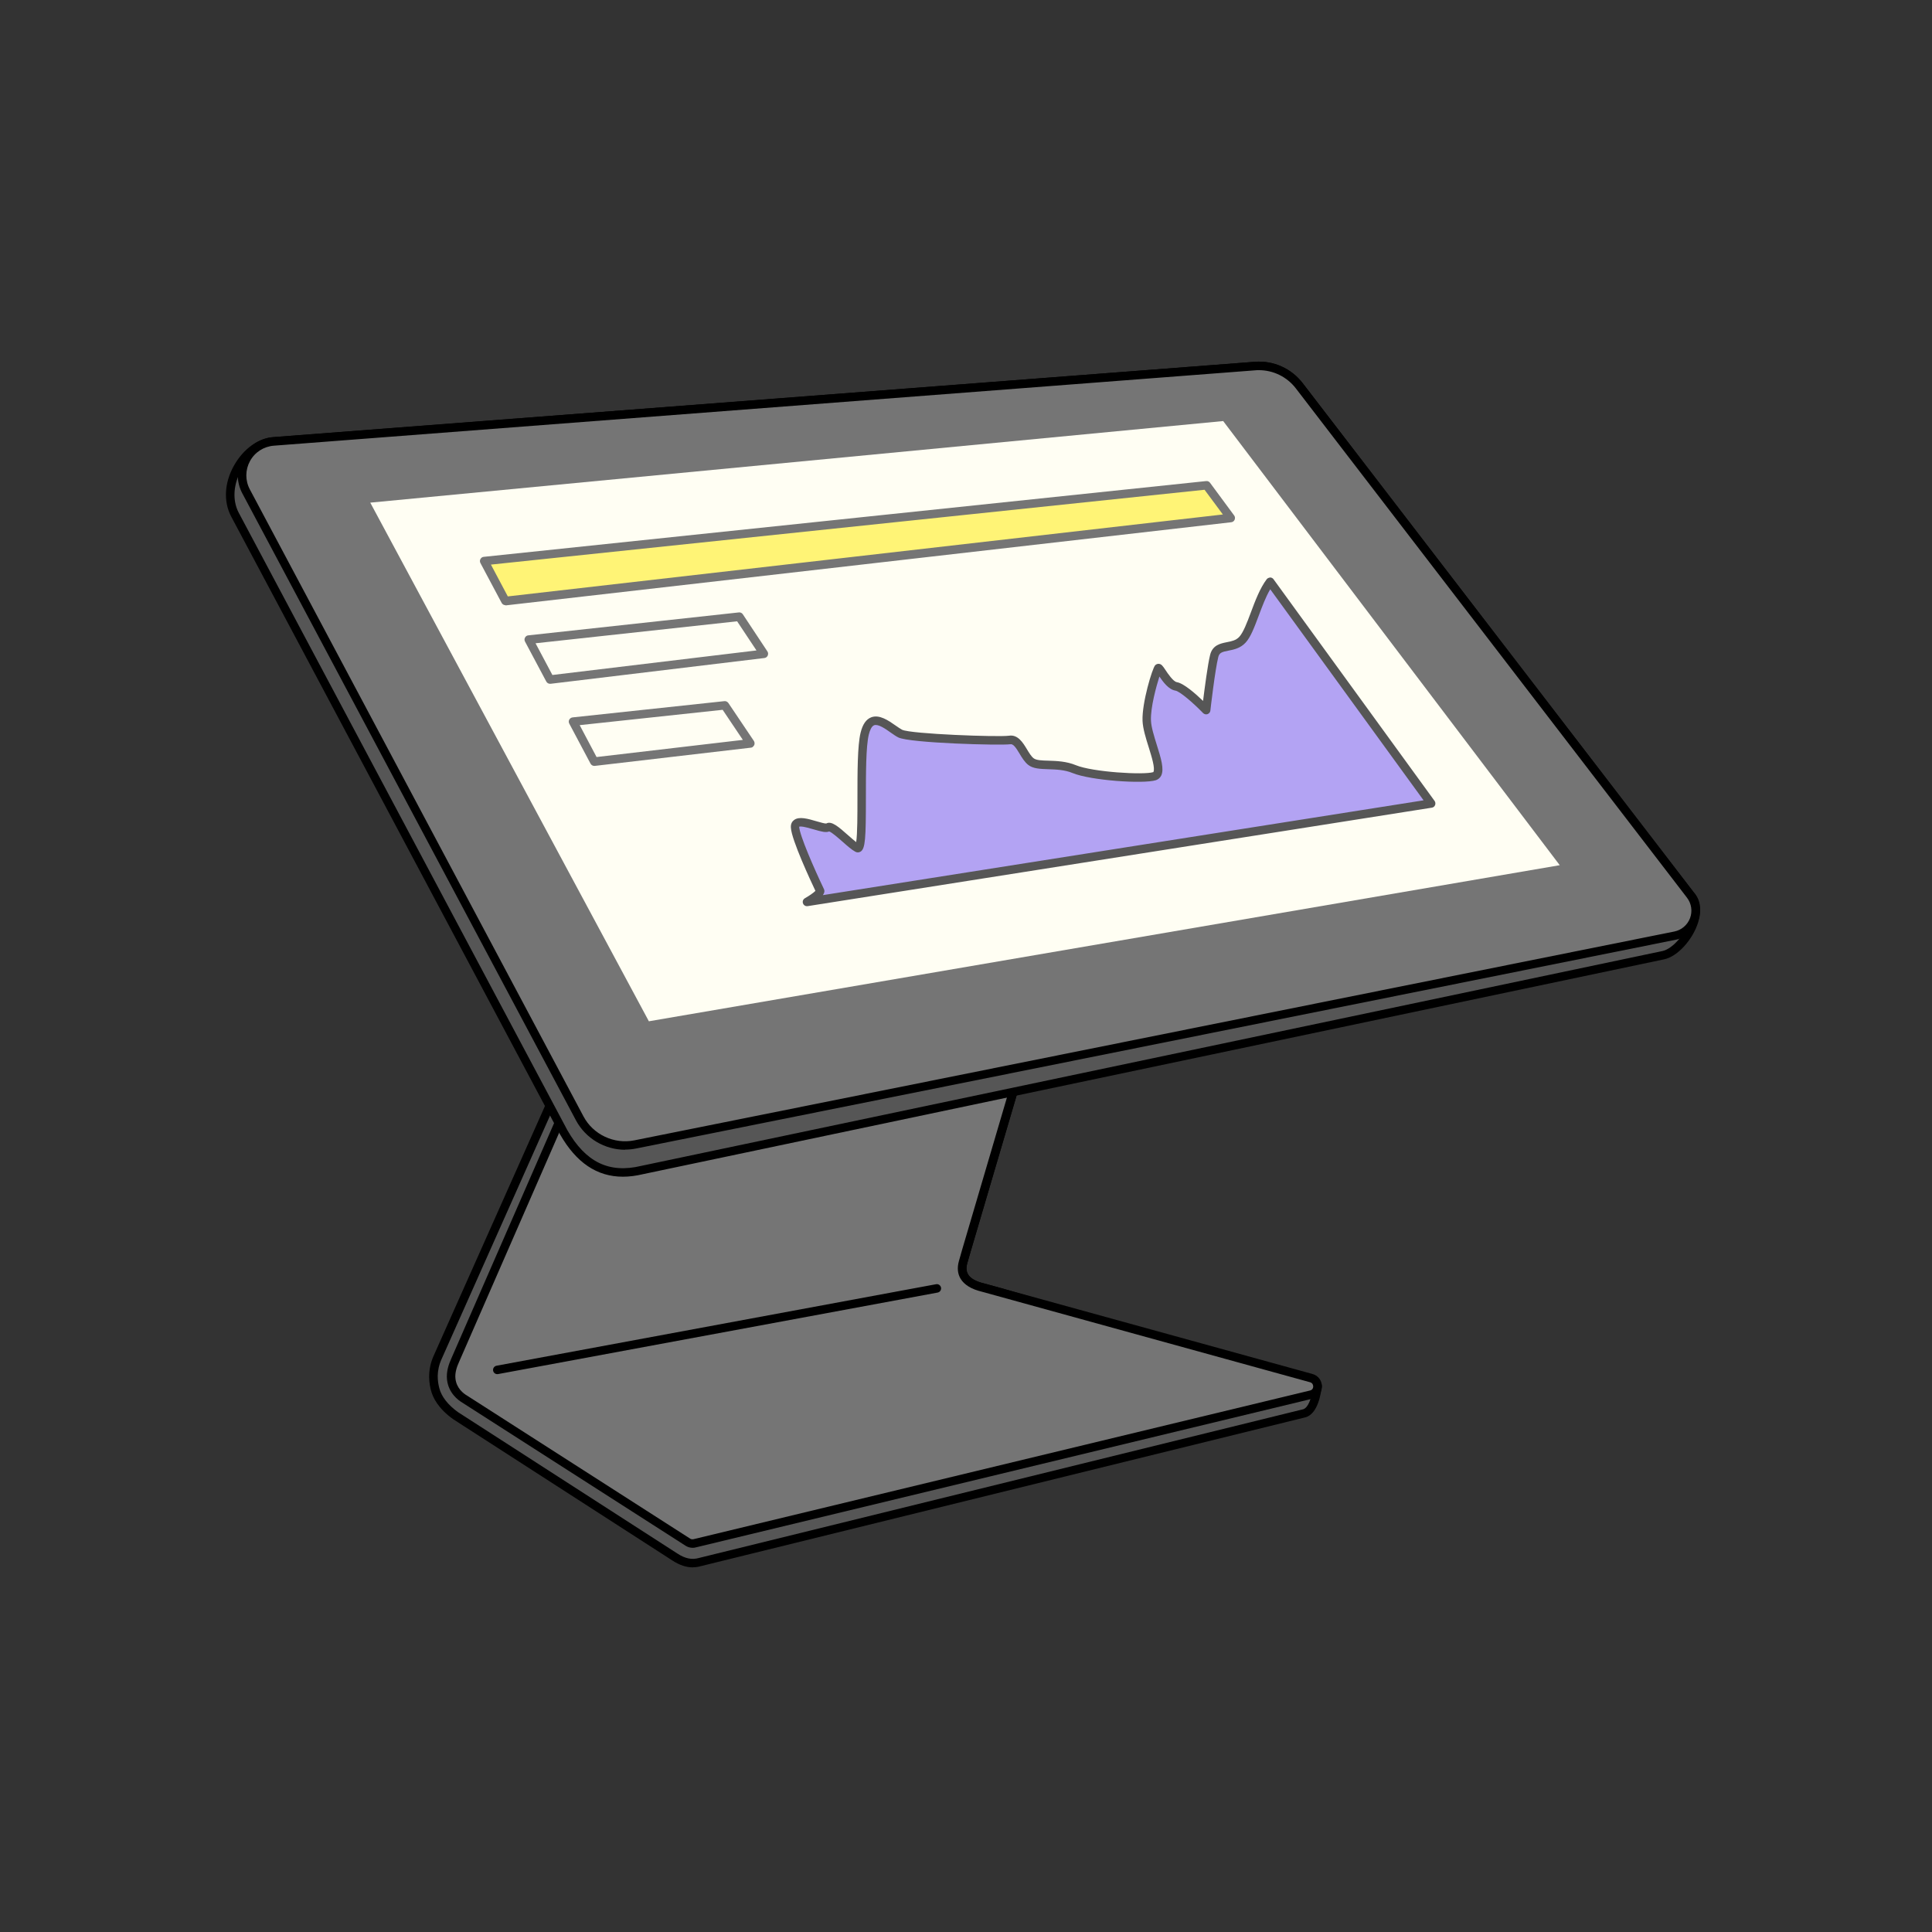 <svg width="96" height="96" viewBox="0 0 96 96" fill="none" xmlns="http://www.w3.org/2000/svg">
<rect x="0" y="0" width="96" height="96" fill="#333333" stroke="none"/>
<path d="M64.813 70.228L34.785 77.616C34.293 77.76 33.87 77.582 33.543 77.366L22.648 70.343C22.043 69.919 21.733 69.44 21.628 69.025C21.539 68.669 21.45 68.106 21.755 67.441L27.321 54.949L50.572 53.522L48.039 62.12C47.963 62.375 47.92 62.523 47.869 62.714C47.717 63.256 47.916 63.751 48.861 63.976L49.737 64.217L65.483 68.877C65.432 69.237 65.3 70.084 64.822 70.224L64.813 70.228Z" fill="#565656"/>
<path d="M34.426 77.882C34.1 77.882 33.77 77.772 33.422 77.548L22.527 70.525C21.778 69.995 21.507 69.449 21.413 69.08C21.358 68.856 21.185 68.169 21.553 67.356L27.119 54.868C27.153 54.796 27.221 54.75 27.301 54.741L50.548 53.314C50.616 53.305 50.684 53.339 50.726 53.394C50.769 53.449 50.781 53.521 50.764 53.585L48.231 62.184C48.155 62.438 48.117 62.586 48.062 62.773C48.003 62.993 48.015 63.171 48.1 63.319C48.219 63.523 48.49 63.675 48.896 63.772L49.782 64.014L65.531 68.673C65.633 68.703 65.696 68.8 65.679 68.906C65.633 69.237 65.497 70.241 64.87 70.427H64.862L34.833 77.819C34.697 77.857 34.562 77.878 34.426 77.878V77.882ZM27.454 55.156L21.943 67.53C21.668 68.14 21.744 68.644 21.828 68.974C21.934 69.398 22.269 69.821 22.765 70.173L33.655 77.192C34.041 77.446 34.38 77.514 34.723 77.416L64.756 70.025C64.883 69.987 65.103 69.8 65.235 69.034L49.667 64.429L48.795 64.188C48.278 64.065 47.918 63.844 47.736 63.539C47.587 63.289 47.562 62.997 47.655 62.663C47.71 62.472 47.748 62.324 47.825 62.065L50.273 53.754L27.454 55.156Z" fill="black"/>
<path d="M65.146 69.3L34.511 76.688C34.397 76.713 34.278 76.688 34.185 76.633L23.082 69.516C22.786 69.338 22.472 69.012 22.422 68.521C22.383 68.182 22.498 67.86 22.616 67.593L28.759 53.525H50.561L48.028 62.124C47.952 62.379 47.909 62.527 47.859 62.718C47.706 63.26 47.905 63.755 48.85 63.98L49.727 64.221L65.158 68.478C65.582 68.597 65.573 69.198 65.146 69.3Z" fill="#757575"/>
<path d="M34.415 76.909C34.292 76.909 34.174 76.875 34.072 76.811L22.97 69.695C22.77 69.576 22.283 69.221 22.211 68.547C22.169 68.149 22.3 67.784 22.423 67.509L28.565 53.441C28.599 53.365 28.675 53.315 28.76 53.315H50.563C50.63 53.315 50.694 53.344 50.732 53.399C50.77 53.454 50.783 53.522 50.766 53.586L48.233 62.185C48.157 62.439 48.118 62.587 48.063 62.773C48.004 62.994 48.017 63.172 48.102 63.32C48.22 63.523 48.491 63.676 48.898 63.773L65.215 68.272C65.503 68.352 65.689 68.602 65.685 68.899C65.681 69.191 65.482 69.437 65.198 69.504L34.563 76.892C34.517 76.905 34.466 76.909 34.419 76.909H34.415ZM28.896 53.738L22.808 67.679C22.707 67.903 22.597 68.204 22.631 68.5C22.681 68.983 23.037 69.246 23.19 69.335L34.297 76.456C34.343 76.485 34.402 76.494 34.462 76.481L65.092 69.094C65.24 69.06 65.253 68.933 65.253 68.894C65.253 68.814 65.215 68.716 65.096 68.683L48.788 64.184C48.271 64.061 47.911 63.841 47.729 63.536C47.581 63.286 47.555 62.994 47.648 62.659C47.703 62.468 47.742 62.32 47.818 62.062L50.27 53.734H28.891L28.896 53.738Z" fill="black"/>
<path d="M24.711 68.281C24.609 68.281 24.52 68.209 24.503 68.107C24.482 67.993 24.559 67.883 24.673 67.862L46.514 63.812C46.628 63.791 46.738 63.867 46.759 63.982C46.781 64.096 46.704 64.206 46.59 64.227L24.749 68.277C24.749 68.277 24.724 68.277 24.711 68.277V68.281Z" fill="black"/>
<path d="M82.65 47.464L31.911 58.135C30.051 58.584 28.853 57.737 28.006 56.254L11.671 25.564C10.884 24.065 12.226 22.015 13.599 21.934L62.355 18.189C63.211 18.122 64.041 18.494 64.566 19.177L83.992 44.469C84.835 45.363 83.569 47.278 82.645 47.464H82.65Z" fill="#565656"/>
<path d="M30.953 58.47C29.661 58.47 28.628 57.771 27.823 56.356L11.485 25.662C11.095 24.921 11.15 23.976 11.629 23.129C12.094 22.303 12.844 21.765 13.585 21.718L62.342 17.978C63.269 17.902 64.167 18.304 64.735 19.045L84.161 44.338C84.492 44.686 84.572 45.228 84.377 45.842C84.098 46.719 83.339 47.537 82.691 47.668L31.953 58.343C31.601 58.427 31.271 58.47 30.949 58.47H30.953ZM62.553 18.393C62.494 18.393 62.435 18.393 62.371 18.401L13.611 22.146C13.018 22.18 12.387 22.65 11.997 23.341C11.59 24.061 11.54 24.853 11.857 25.467L28.191 56.157C29.102 57.749 30.267 58.317 31.86 57.932L82.602 47.257C83.094 47.16 83.746 46.427 83.971 45.715C84.076 45.389 84.136 44.931 83.835 44.614L64.396 19.304C63.951 18.724 63.273 18.393 62.549 18.393H62.553Z" fill="black"/>
<path d="M83.236 46.49L31.553 56.873C30.452 57.093 29.338 56.568 28.808 55.576L12.229 24.421C11.652 23.34 12.377 22.027 13.593 21.934L62.353 18.189C63.209 18.122 64.039 18.494 64.564 19.177L83.99 44.469C84.562 45.215 84.156 46.304 83.232 46.49H83.236Z" fill="#757575"/>
<path d="M31.062 57.131C30.058 57.131 29.105 56.576 28.622 55.674L12.042 24.518C11.737 23.946 11.741 23.269 12.055 22.705C12.364 22.138 12.936 21.773 13.58 21.723L62.34 17.978C63.268 17.902 64.166 18.304 64.733 19.045L84.159 44.338C84.473 44.745 84.553 45.279 84.371 45.762C84.189 46.245 83.782 46.592 83.274 46.694L31.591 57.072C31.413 57.106 31.235 57.123 31.057 57.123L31.062 57.131ZM62.552 18.393C62.492 18.393 62.433 18.393 62.37 18.401L13.609 22.146C13.11 22.184 12.665 22.468 12.423 22.909C12.182 23.349 12.178 23.874 12.415 24.319L28.994 55.475C29.473 56.377 30.511 56.864 31.511 56.665L83.194 46.287C83.554 46.215 83.846 45.965 83.977 45.622C84.105 45.279 84.049 44.898 83.825 44.605L64.394 19.304C63.95 18.724 63.272 18.393 62.548 18.393H62.552Z" fill="black"/>
<path d="M77.503 42.991L32.242 50.747L18.398 24.976L60.779 20.922L77.503 42.991Z" fill="#FFFEF3"/>
<path d="M61.157 25.734L25.117 29.86L24.062 27.877L59.958 24.111L61.157 25.734Z" fill="#FFF476"/>
<path d="M25.114 30.071C25.038 30.071 24.966 30.029 24.928 29.961L23.873 27.979C23.839 27.915 23.839 27.843 23.873 27.78C23.907 27.716 23.966 27.674 24.038 27.669L59.934 23.904C60.01 23.895 60.082 23.929 60.125 23.988L61.323 25.611C61.37 25.67 61.378 25.75 61.349 25.823C61.319 25.895 61.256 25.941 61.179 25.95L25.14 30.08C25.14 30.08 25.123 30.08 25.114 30.08V30.071ZM24.394 28.055L25.233 29.635L60.764 25.564L59.853 24.336L24.39 28.055H24.394Z" fill="#757575"/>
<path d="M27.329 33.977C27.253 33.977 27.181 33.934 27.143 33.862L26.088 31.88C26.054 31.816 26.054 31.744 26.088 31.681C26.122 31.617 26.181 31.575 26.253 31.57L36.712 30.431C36.788 30.422 36.868 30.456 36.911 30.524L38.131 32.367C38.173 32.426 38.177 32.507 38.148 32.574C38.118 32.642 38.055 32.689 37.983 32.697L27.359 33.977C27.359 33.977 27.342 33.977 27.333 33.977H27.329ZM26.609 31.96L27.448 33.54L37.589 32.32L36.627 30.872L26.609 31.964V31.96Z" fill="#757575"/>
<path d="M37.458 37.058C37.458 37.058 37.467 37.041 37.471 37.032C37.479 37.015 37.488 36.998 37.492 36.981C37.492 36.973 37.492 36.964 37.492 36.952C37.492 36.939 37.496 36.922 37.492 36.909C37.492 36.909 37.492 36.901 37.492 36.897C37.492 36.888 37.488 36.88 37.483 36.876C37.479 36.854 37.471 36.837 37.462 36.82L36.191 34.931C36.141 34.859 36.052 34.825 35.971 34.842L28.452 35.647C28.38 35.656 28.321 35.698 28.287 35.757C28.253 35.821 28.253 35.893 28.287 35.956L29.342 37.943C29.38 38.015 29.452 38.057 29.528 38.057C29.537 38.057 29.545 38.057 29.554 38.057L37.314 37.151C37.348 37.151 37.377 37.134 37.403 37.117C37.407 37.117 37.411 37.108 37.416 37.1C37.428 37.087 37.445 37.075 37.454 37.058H37.458ZM28.804 36.032L35.908 35.27L36.912 36.765L29.643 37.617L28.804 36.032Z" fill="#757575"/>
<path fill-rule="evenodd" clip-rule="evenodd" d="M40.745 44.255C40.745 44.255 39.547 41.747 39.509 41.111C39.47 40.476 40.885 41.251 41.131 41.111C41.377 40.972 42.203 41.925 42.605 42.136C43.008 42.348 42.652 37.761 42.969 36.456C43.287 35.151 44.24 36.21 44.736 36.456C45.231 36.702 49.679 36.842 50.17 36.774C50.662 36.706 50.84 37.545 51.23 37.85C51.619 38.155 52.534 37.875 53.381 38.227C54.229 38.578 56.804 38.752 57.372 38.578C57.939 38.405 57.02 36.736 56.982 35.821C56.944 34.906 57.49 33.283 57.554 33.211C57.617 33.139 58.02 34.046 58.443 34.118C58.867 34.19 59.939 35.295 59.939 35.295C59.939 35.295 60.176 33.249 60.337 32.601C60.498 31.953 61.264 32.309 61.739 31.801C62.213 31.292 62.493 29.742 63.116 28.916L71.117 39.93L40.102 44.826C40.102 44.826 40.822 44.416 40.75 44.263L40.745 44.255Z" fill="#B3A3F3"/>
<path d="M40.099 45.029C40.01 45.029 39.929 44.974 39.9 44.889C39.866 44.792 39.904 44.686 39.993 44.635C40.209 44.513 40.433 44.356 40.518 44.267C40.289 43.784 39.332 41.738 39.298 41.124C39.285 40.92 39.374 40.81 39.451 40.751C39.7 40.552 40.145 40.683 40.577 40.81C40.743 40.857 40.988 40.929 41.056 40.92C41.314 40.772 41.666 41.081 42.153 41.513C42.289 41.632 42.428 41.755 42.543 41.844C42.606 41.446 42.606 40.463 42.606 39.645C42.606 38.366 42.606 37.049 42.763 36.405C42.865 35.99 43.038 35.74 43.293 35.642C43.699 35.49 44.148 35.803 44.504 36.053C44.627 36.138 44.741 36.218 44.826 36.261C45.254 36.473 49.608 36.633 50.138 36.557C50.578 36.489 50.828 36.9 51.028 37.231C51.133 37.404 51.239 37.582 51.358 37.676C51.493 37.782 51.777 37.79 52.108 37.798C52.502 37.811 52.993 37.828 53.463 38.023C54.285 38.362 56.822 38.519 57.309 38.366C57.411 38.188 57.221 37.591 57.085 37.15C56.937 36.684 56.788 36.202 56.772 35.816C56.738 34.914 57.259 33.207 57.398 33.058C57.441 33.012 57.517 32.978 57.581 32.986C57.712 32.995 57.775 33.088 57.911 33.291C58.034 33.478 58.297 33.867 58.479 33.897C58.818 33.952 59.406 34.469 59.779 34.829C59.859 34.189 60.012 33.012 60.131 32.537C60.254 32.05 60.647 31.974 60.961 31.91C61.194 31.864 61.414 31.822 61.579 31.644C61.778 31.427 61.961 30.949 62.151 30.441C62.363 29.873 62.604 29.229 62.943 28.78C62.986 28.725 63.049 28.708 63.113 28.695C63.181 28.695 63.244 28.729 63.282 28.784L71.284 39.798C71.326 39.857 71.335 39.933 71.309 40.005C71.28 40.073 71.22 40.124 71.148 40.133L40.133 45.025C40.133 45.025 40.111 45.025 40.099 45.025V45.029ZM39.789 41.069C39.756 41.069 39.726 41.069 39.709 41.081C39.743 41.535 40.459 43.17 40.933 44.161C40.959 44.216 41.005 44.313 40.887 44.479L70.737 39.768L63.117 29.28C62.892 29.661 62.71 30.152 62.545 30.593C62.329 31.165 62.147 31.66 61.889 31.936C61.63 32.215 61.304 32.279 61.041 32.33C60.711 32.393 60.592 32.436 60.537 32.643C60.376 33.27 60.143 35.291 60.143 35.308C60.135 35.388 60.08 35.456 59.999 35.486C59.923 35.511 59.838 35.49 59.779 35.431C59.288 34.922 58.623 34.35 58.402 34.316C58.072 34.261 57.801 33.897 57.61 33.617C57.453 34.113 57.165 35.155 57.191 35.803C57.204 36.13 57.348 36.587 57.483 37.023C57.687 37.671 57.86 38.226 57.695 38.548C57.64 38.654 57.547 38.73 57.432 38.769C56.805 38.963 54.192 38.781 53.298 38.413C52.9 38.247 52.468 38.235 52.091 38.222C51.688 38.209 51.337 38.197 51.095 38.01C50.917 37.87 50.786 37.659 50.663 37.451C50.481 37.15 50.35 36.951 50.197 36.981C49.719 37.049 45.203 36.926 44.635 36.642C44.521 36.587 44.394 36.494 44.258 36.401C43.996 36.214 43.636 35.964 43.437 36.036C43.297 36.087 43.216 36.32 43.17 36.502C43.026 37.095 43.026 38.447 43.026 39.641C43.026 41.649 43 42.174 42.759 42.318C42.678 42.365 42.585 42.369 42.501 42.322C42.327 42.229 42.102 42.034 41.869 41.827C41.666 41.649 41.331 41.352 41.2 41.314C41.043 41.382 40.827 41.327 40.45 41.217C40.277 41.166 39.946 41.069 39.785 41.069H39.789Z" fill="#565656"/>
</svg>
